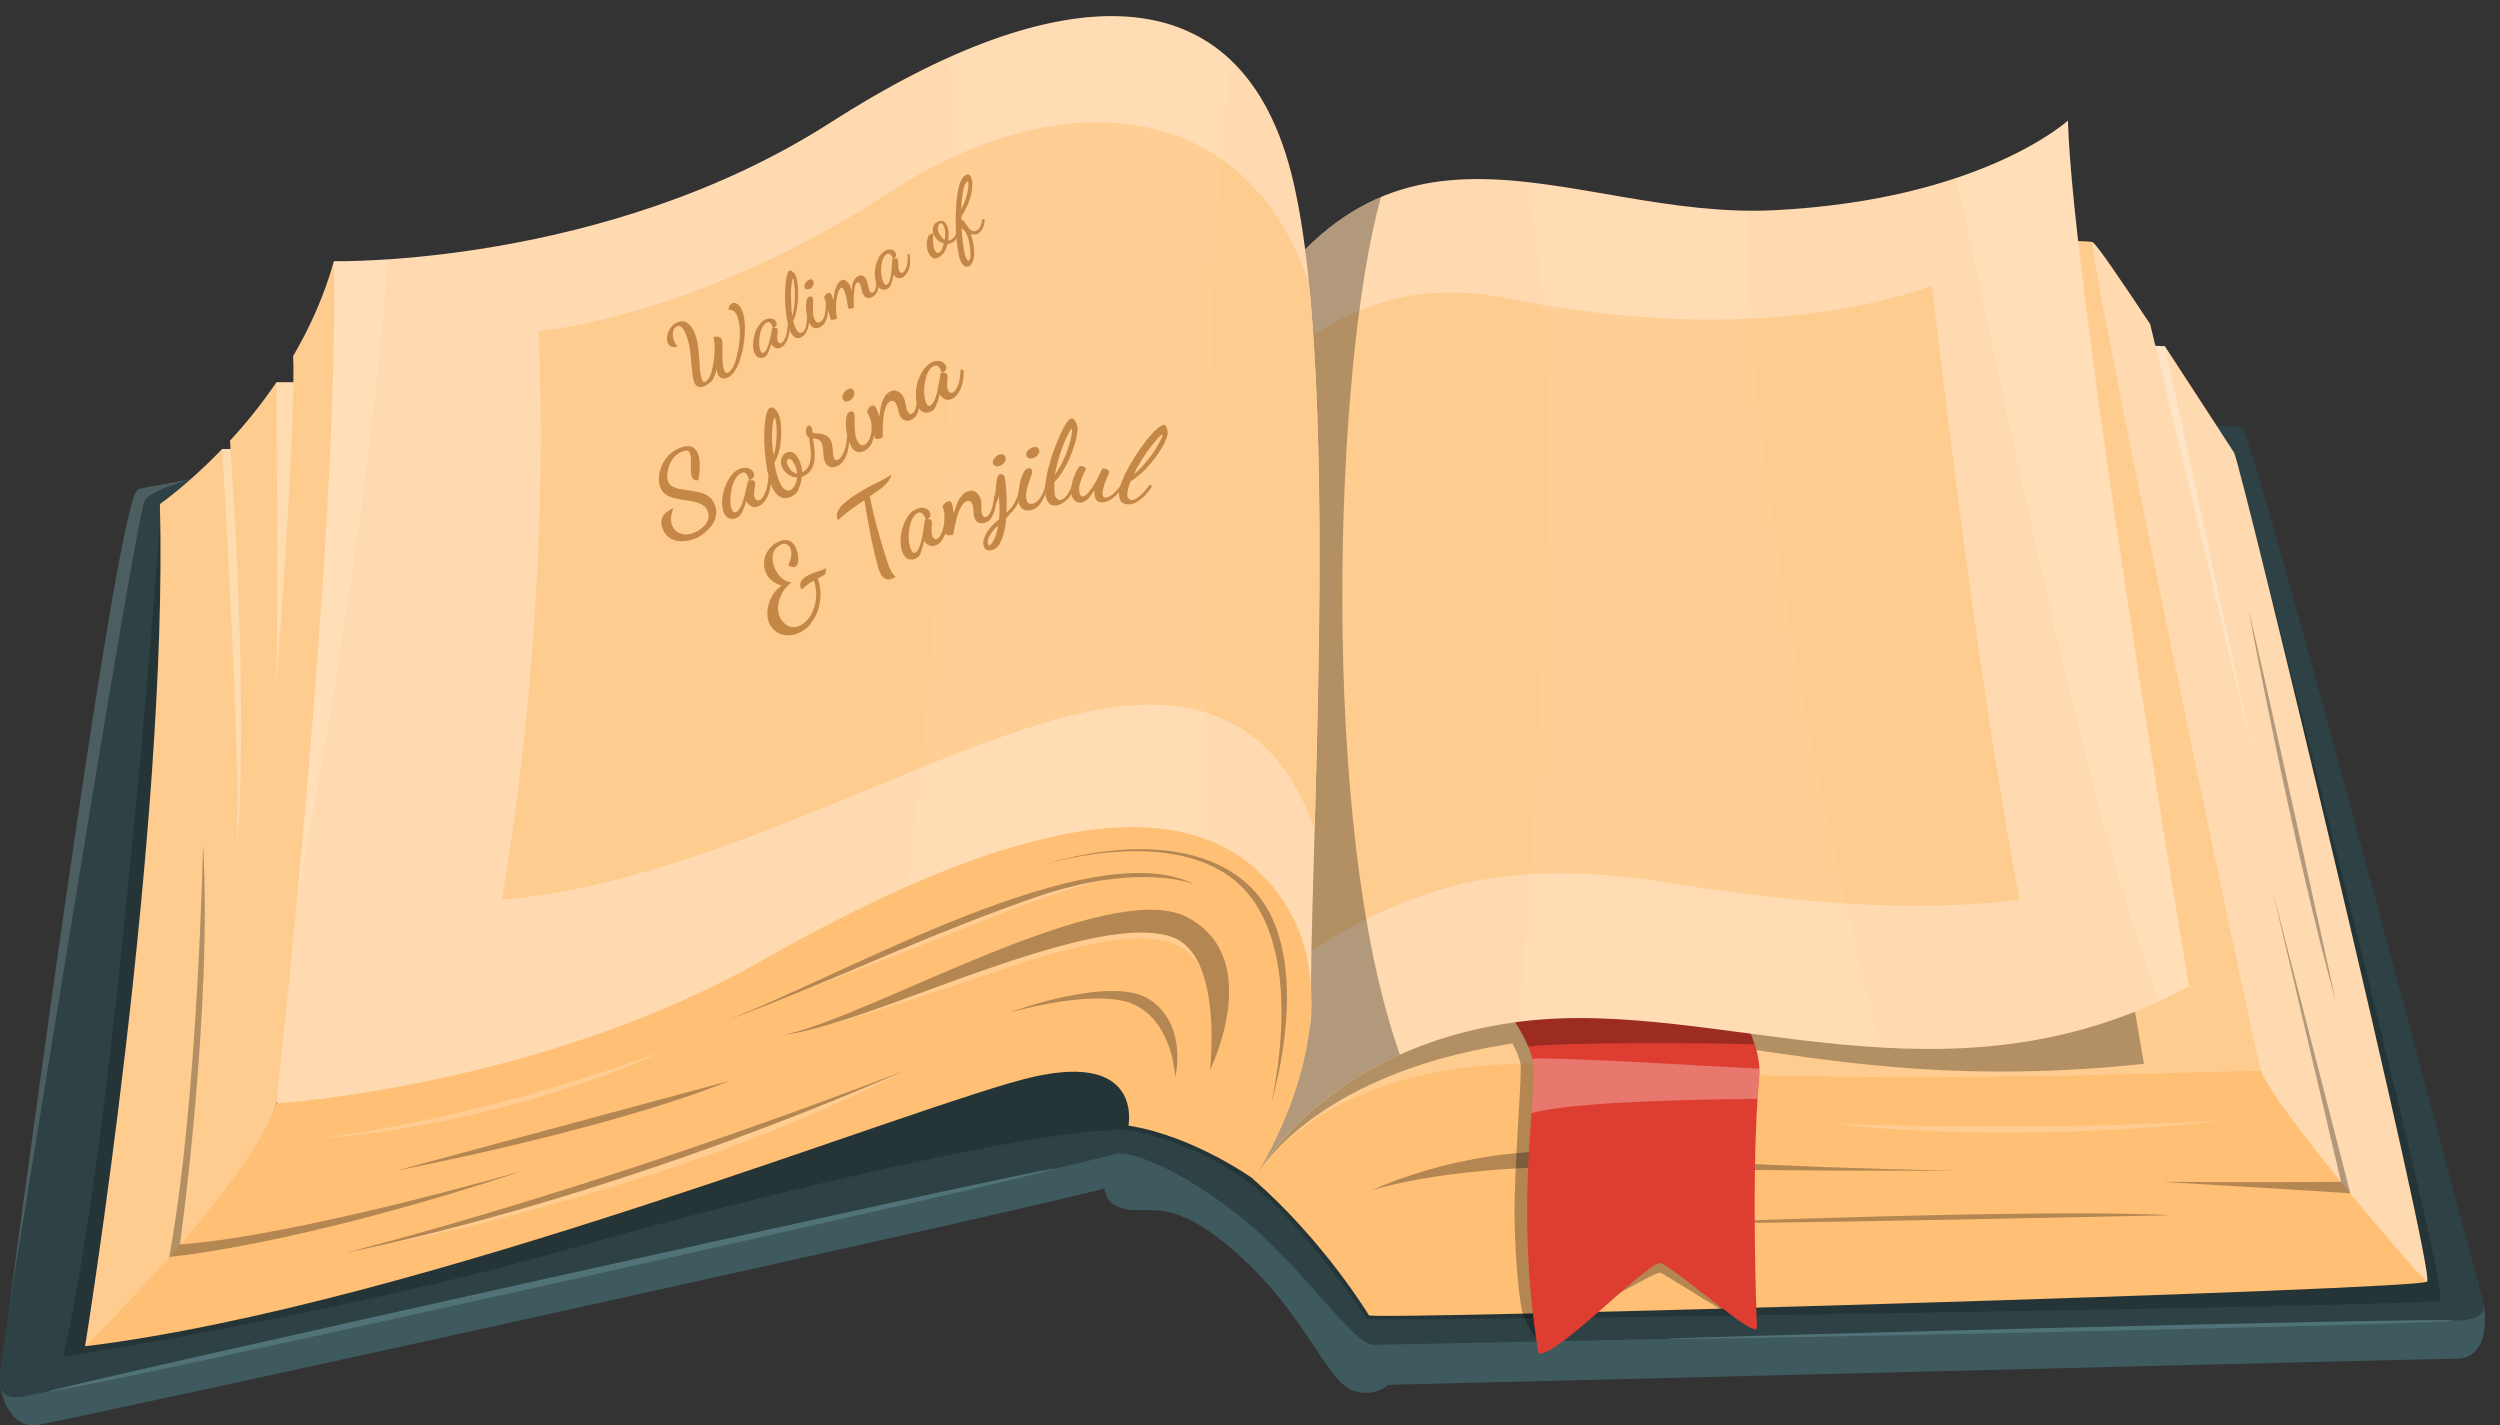 <?xml version="1.0" encoding="utf-8"?>
<!-- Generator: Adobe Illustrator 23.0.1, SVG Export Plug-In . SVG Version: 6.00 Build 0)  -->
<svg version="1.1" id="Layer_1" xmlns="http://www.w3.org/2000/svg" xmlns:xlink="http://www.w3.org/1999/xlink" x="0px" y="0px"
	 viewBox="0 0 1049 598" style="enable-background:new 0 0 1049 598;" xml:space="preserve">
<rect x="0" y="0" width="1049" height="598" fill="#333333" stroke="none"/>
<style type="text/css">
	.st0{fill:#2E4245;}
	.st1{fill:#3F5A5E;}
	.st2{opacity:0.2;}
	.st3{fill:#507378;}
	.st4{fill:#FFCC8F;}
	.st5{fill:#FFBF75;}
	.st6{fill:#FFDAB0;}
	.st7{opacity:0.3;}
	.st8{opacity:0.3;fill:#FFFFFF;}
	.st9{opacity:0.2;fill:#FFFFFF;}
	.st10{fill:#DE3D31;}
	.st11{opacity:5.000000e-02;fill:#FFFFFF;}
	.st12{opacity:0.1;fill:#FFFFFF;}
	.st13{opacity:0.15;fill:#FFFFFF;}
	.st14{fill:#C48745;}
</style>
<g>
	<g>
		<path class="st0" d="M461,490.9c-2.7-13.8-11.2-335.4-7.2-347.6c4-12.3,27.4-10.9,50.8,9.8c23.4,20.7,33.4,20.7,39.5,46.8
			c6,26.1,38.9,363.9,38.2,375.3c-0.7,11.4-36-29.5-59.3-54.2C499.8,496.3,463.2,501.9,461,490.9z"/>
		<path class="st1" d="M62.2,212.8c5.3-0.3,389.8-58.6,398.7-55.9c8.9,2.7,12.9,337.4,3.6,341.4c-9.4,4-440.2,98.8-449.5,99.7
			c-9.4,0.9-14.3-9.5-15-18.3C-0.4,574.1,51.2,213.3,62.2,212.8z"/>
		<path class="st0" d="M57.8,205.4c5.3-2.9,395.5-64.7,404.5-62c8.9,2.7,14.3,336.9,5,340.9c-9.4,4-449.4,101-458.8,101.9
			c-9.4,0.9-9.4-4.9-7.6-16.1C2.7,558.9,48.1,210.6,57.8,205.4z"/>
		<path class="st1" d="M467.3,484.3c-4.3,1.2-6.7,17.2,0,21.1c12.4,7.4,20.1-7.5,51.5,20.3c30.2,26.7,37.5,54.5,49.6,58
			c18,5.2,26.2-19.4,8.2-19.4c-8.1,0-22.5-22.7-46.4-45.3C508.1,498.2,476.9,481.5,467.3,484.3z"/>
		<path class="st1" d="M580.6,581.1c9.8-0.1,439.5-11,450.3-11c13.8,0,12.4-19.3,10.8-24.6c-4.6-15-92.4-343.8-98.2-349.5
			c-5.8-5.8-402.3,3.6-409.4,8.9C527,210.2,574.5,581.1,580.6,581.1z"/>
		<path class="st0" d="M576.5,564.3c9.8-0.1,446.8-9.1,457.5-10.4c10.7-1.3,8.3-6.3,7.1-10.6c-4.2-15.1-94.5-357.8-100.3-363.6
			c-5.8-5.8-402.3,3.6-409.4,8.9C524.2,194,570.4,564.3,576.5,564.3z"/>
		<path class="st2" d="M67.3,216.7c0,0-19.1,261.8-40.9,352.6c0,0,116-17.8,208.6-44.2c92.6-26.3,205.9-52.3,237.2-50.9
			c18.3,2.6,37.8,11.4,52.7,22.5c14.8,11.1,39.2,41.8,48.6,56.8c9.8,1.2,445.2-5.5,450.4-7.7c5.2-2.2-84.4-348.9-84.4-348.9
			L67.3,216.7z"/>
		<path class="st3" d="M20.4,583.8c-0.1-1.2,421.1-94.9,422-93.4C443.4,492,20.6,586.4,20.4,583.8z"/>
		<path class="st3" d="M699.6,561.8c0.2-0.7,329.5-9.2,329.7-7.7C1029.6,555.7,699.4,562.5,699.6,561.8z"/>
	</g>
	<g>
		<path class="st4" d="M878.1,101.6c0,0,69.9,328.4,70.8,347.8c0.9,19.4-417.9,48.7-422.8,45.5c-4.9-3.2-14.8-339.5-8.7-347.8
			c6.1-8.3,31-69,114.9-57.4C716.1,101.3,875.7,99.9,878.1,101.6z"/>
		<path class="st5" d="M574.4,551.9c0,0-18.6-30.9-48.4-57c0,0,30.1-56.9,140.5-47.5s274.3,1.3,282.3,2c8,0.7,66.2,85,69.6,88.3
			C1021.8,541.1,574.8,554.1,574.4,551.9z"/>
		<path class="st6" d="M937.4,189.9c-1.4-2.1-15.1-23.4-29-44.6l-4-0.2l-2.2-9.1c-12.1-18.3-23-34.3-24.2-34.4
			c-2.8-0.3,66.8,334.4,70.8,347.8c4,13.4,68.2,88.8,69.6,88.3C1022.5,536.4,940.2,194.1,937.4,189.9z"/>
		<path class="st7" d="M576,499.3c0,0,43.3-21.1,97.2-15.3c53.9,5.7,146.9,7.2,146.9,7.2s-82.2,0.4-145.7-1.4
			C611,487.9,576,499.3,576,499.3z"/>
		<path class="st7" d="M703.8,513.2c0,0,153.3-6.2,206.8-3.3C910.6,509.9,723.4,514,703.8,513.2z"/>
		<path class="st7" d="M953.4,373l28.9,122.9c0,0-46.7,0.3-75,0c0,0,69.2,4.1,78.9,4.8L953.4,373z"/>
		<polygon class="st8" points="946.8,322.4 908.4,145.3 908.4,145.3 904.5,145.1 		"/>
		<path class="st7" d="M943.5,256.1c0,0,18.9,101.1,36.6,164C980.1,420.2,947.2,269.4,943.5,256.1z"/>
		<path class="st9" d="M769,471.6c0,0,92.7,3.1,163.8-1.5C932.8,470.1,853.8,480.7,769,471.6z"/>
	</g>
	<path class="st7" d="M899.6,446.4L849,150l-307.6,35.5l-15.3,309.4c0,0,22.1-43.4,106.8-56.8c0.6-0.1,1.1-0.2,1.7-0.3
		c1.3,2.4,2.9,5.9,3.4,8.5c0.8,4.4-2.7,42.9-2.5,63.9c0.2,21,2.6,38.9,3.4,40.9c0.8,2,4.2,9.7,5.7,10.2c1.5,0.6,49.6-27.8,51.9-27.3
		c2.3,0.5,33.3,21.4,37,20.9c3.6-0.5,0.6-101.9,0-109.8c-0.1-1.9-0.5-3.6-1-5.1C775.9,446.2,824.5,454.2,899.6,446.4z"/>
	<g>
		<path class="st10" d="M619.4,407.2c4.7,6.7,22.1,24.8,23.9,39.2s-8,58.1,2.2,121.4c6.9,2.6,45.9-38.5,51.2-37.8
			c4.5,0.6,40.5,32.8,40.5,27.1c0-2.7-2.7-64.6,1-105.9c2-22.5-32.4-61-32.4-61L619.4,407.2z"/>
		<path class="st7" d="M736.2,438.2c-5.5-16.9-20.7-36.4-27.4-44.4h-21.8l-67.7,13.4c3.9,5.6,16.7,19.2,21.9,31.9
			C657.7,437.3,712.6,437.5,736.2,438.2z"/>
		<path class="st8" d="M642.9,444.2c0.2,0.7,0.3,1.4,0.4,2.1c0.5,4.3,0,11.4-0.7,20.8c17.1-4.9,70.1-5.8,94.8-6
			c0.2-3.4,0.5-6.8,0.7-10c0.1-0.9,0.1-1.8,0.1-2.7C712,447.1,655.7,443.6,642.9,444.2z"/>
	</g>
	<g>
		<path class="st6" d="M526.1,494.9c0,0,28.9-56,112.3-66.3c83.4-10.3,177.5,40.6,280.1-14.7c0,0-48.9-291.6-50.8-363.3
			c0,0-36.1,33.2-123.1,37.6c-87,4.4-163.7-58.8-227.2,58.8C511.1,177.9,526.1,494.9,526.1,494.9z"/>
		<path class="st4" d="M810.7,120c-65.5,22.2-136.1,13.6-179.4,5c-43.1-8.5-80.6,6.5-115.5,47.8c-0.7,52.8,3.6,168.2,6.8,245.6
			c64.4-48.7,107.1-59.6,181.2-47.4c94.2,15.5,143.6,6.3,143.6,6.3C829,282.4,810.7,120,810.7,120z"/>
		<path class="st7" d="M579.5,82.7c-21.9,9.2-42.7,28.3-62.2,64.4c-6.3,30.8,8.7,347.8,8.7,347.8s16.7-32.4,61.4-52.4
			C553.3,346.9,559.7,152.3,579.5,82.7z"/>
		<path class="st11" d="M640,76.4c19.2,76.2,4.1,253.1-2.3,352.3c0.2,0,0.4-0.1,0.7-0.1c47.1-5.8,97.5,7.9,151,10.9
			c-24.8-93.3-59.1-266-56-351.1C700.7,88.1,669.5,79.6,640,76.4z"/>
		<path class="st12" d="M905.8,420.2c4.2-1.9,8.5-4,12.7-6.3c0,0-48.9-291.6-50.8-363.3c0,0-14.4,13.2-46.9,24.1
			C838.1,150.4,871.1,325.4,905.8,420.2z"/>
	</g>
	<g>
		<path class="st4" d="M140.1,109.6c-4.1,14.7-10.2,28-17.1,39.8c0,0,0,0,0,0c0.1,3,0.2,6.7,0.1,11H116c0,0,0,0,0,0
			c-6.4,9.4-13.1,17.6-19.5,24.5c0,0,0,0,0,0c0.1,1.2,0.2,2.3,0.2,3.5h-3.5c0,0,0,0,0,0c-14.4,15-26.1,23.1-26.1,23.1
			c3.6,137.1-31.4,353.4-31.4,353.4S95.9,530.4,116,463C161.5,213.1,140.1,109.6,140.1,109.6z"/>
		<path class="st6" d="M542.7,76.3c20.1,86.3,6.2,297,7.5,345.2c1.3,48.3-36-72.8-167.3-23.6C164.8,479.5,116,463,116,463
			s26.5-238.8,24.1-353.4c0,0,113.8,2.5,208.4-58.2C443.1-9.3,521.6-14.6,542.7,76.3z"/>
		<path class="st4" d="M549.3,119.3c-26.1-79-104.7-85.3-175.7-38.8c-80.9,52.9-147.6,58.5-147.6,58.5
			c5.4,127.9-15.5,238.5-15.5,238.5c96-7.8,198.7-77.3,265.1-81.6c49.8-3.2,68,28.9,76,52.5C553.5,280.7,555.9,186,549.3,119.3z"/>
		<path class="st11" d="M516.6,25.4C489.8-0.3,447.7,1.8,398,24.1c7.7,88.5-7,264.2-20.1,375.6c1.7-0.6,3.3-1.2,5-1.9
			c59.8-22.4,100.1-9.5,126.1,6.7C504.3,286,504.9,122.9,516.6,25.4z"/>
		<path class="st5" d="M35.7,564.9c0,0,69.6-68.4,80.3-101.9c0,0,110.4-7,203.4-59.8c83.4-47.4,172.3-81.2,214-31.9
			c41.8,49.3-7.3,123.5-7.3,123.5s-25-18.1-52.6-22.5c0,0,6.2-30.8-39.7-20.5C387.8,462.1,176.2,547.7,35.7,564.9z"/>
		<path class="st7" d="M329.8,434c35.5-7.4,135.1-66.2,168.2-49.2c33.1,17.1,9.7,64.2,9.7,64.2s5.8-48.3-16.1-55.9
			c-21.9-7.6-69.3,10.3-111,25.6C338.9,434.2,329.8,434,329.8,434z"/>
		<path class="st7" d="M85.2,354.3c0,0-2.1,107.5-14.2,173.1c0,0,53.4-4.6,149-36.3c0,0-94.5,27.4-144.5,31.1
			C75.5,522.2,89.2,424,85.2,354.3z"/>
		<g>
			<polygon class="st8" points="93.2,188.4 93.2,188.4 93.2,188.4 			"/>
			<polygon class="st8" points="96.5,184.9 96.5,184.9 96.5,184.9 			"/>
			<path class="st8" d="M93.2,188.4c0,0,7.6,123,6.4,165.9c0,0,4.7-47.7-2.2-155.7c-0.3-4.5-0.7-10.2-0.7-10.2H93.2z"/>
		</g>
		<g>
			<path class="st8" d="M123.1,160.4H116c0,0,0.7,87.4,0,126C116,286.5,122.7,200.1,123.1,160.4z"/>
		</g>
		<path class="st7" d="M166.7,491.1c0,0,87.2-16.6,139.5-37.6L166.7,491.1z"/>
		<path class="st7" d="M422.8,425.1c0,0,44-16.5,59.9-5.5c15.9,11,10.4,32.4,10.4,32.4s-0.7-21.8-16.2-30
			C461.4,413.7,422.8,425.1,422.8,425.1z"/>
		<path class="st7" d="M438.8,362.6c0,0,54.9-18.7,84.8,8.5c29.9,27.2,9.8,91.6,9.8,91.6s15.1-61-11.2-89.4
			C495.8,344.9,438.8,362.6,438.8,362.6z"/>
		<path class="st13" d="M60.8,209.9c1.8-3,9.9-6.1,18.7-8.7c-13.1,2.3-20.9,3.8-21.6,4.1C49.5,209.9,15,466.3,4.1,546.6
			C18.3,459.7,57.3,215.8,60.8,209.9z"/>
		<path class="st9" d="M129.1,478.1c0,0,61.4-5,149.5-37.2C278.6,440.8,215.4,472.2,129.1,478.1z"/>
		<path class="st9" d="M491.7,393.2c-21.9-7.6-69.3,10.3-111,25.6c-14.1,5.2-24.5,8.6-32,10.9c0,0,0,0,0,0s12-2.7,74.2-23.7
			c62.2-21,76.5-11.7,82.3,3.5C502.6,401.9,498.5,395.5,491.7,393.2z"/>
		<path class="st7" d="M380.2,449c-135.8,52.3-234.7,76.5-234.7,76.5S246.2,507.1,380.2,449z"/>
		<path class="st9" d="M162.5,521.9L162.5,521.9c0,0,31.4-4.6,100.4-25.8c69-21.2,115.2-46.1,115.2-46.1s0,0-0.1,0
			C277.7,493.3,196.3,514.2,162.5,521.9z"/>
		<path class="st7" d="M306.2,427.6c48.1-18.5,152-78.5,195-56.5c0,0-22.3-9.7-66.1,5.2c-18.6,6.4-40.6,15.1-59.5,23.1
			C321.3,422.6,306.2,427.6,306.2,427.6z"/>
		<path class="st9" d="M435.1,376.3c-18.6,6.4-40.6,15.1-59.5,23.1c-16.5,7-29.4,12.4-39.3,16.5c0,0,0,0,0,0s43.3-16.3,69.2-26.7
			c25.9-10.4,49.1-19.5,64.6-20.7C460.5,369.3,448.9,371.6,435.1,376.3z"/>
		<path class="st12" d="M162.6,108.8c-14.1,1-22.6,0.8-22.6,0.8c1.5,70.9-8.1,189.4-15.6,269.4C146.6,262.2,159.5,162.4,162.6,108.8
			z"/>
	</g>
</g>
<g>
	<path class="st14" d="M295.7,162c-0.2,0.1-0.5,0.2-0.9,0.3c-0.4,0.1-0.8,0.1-1.2,0.1c-0.4,0-0.9-0.2-1.3-0.5
		c-0.4-0.3-0.7-0.8-1-1.5c-0.2-0.6-0.4-1.3-0.6-2.3c-0.1-1-0.3-2.5-0.5-4.4c-0.1-1.5-0.3-2.9-0.4-4.4c-0.1-1.4-0.3-2.9-0.6-4.4
		c-0.3-1.5-0.8-3-1.4-4.6c-0.4-0.9-0.7-1.7-1.1-2.2c-0.4-0.6-0.8-1-1.2-1.2c-0.4-0.2-0.9-0.2-1.4,0c-0.5,0.2-0.9,0.6-1.2,1
		c-0.3,0.5-0.5,1-0.5,1.6c-0.1,0.6-0.1,1.2,0,1.8c0.1,0.6,0.3,1.2,0.5,1.8c0.4,1,0.9,1.7,1.5,2.2c-1.1,0.4-2,0.5-2.7,0.2
		c-0.7-0.3-1.2-0.8-1.5-1.6c-0.3-0.7-0.4-1.4-0.3-2.3c0-0.8,0.2-1.7,0.6-2.5c0.4-0.8,0.8-1.6,1.5-2.3c0.6-0.7,1.4-1.2,2.3-1.6
		c1.5-0.6,2.9-0.5,4.1,0.3c1.2,0.8,2.3,2.2,3.1,4.3c0.6,1.5,1.1,3.2,1.3,5c0.3,1.8,0.5,3.8,0.6,6.1c0.1,0.8,0.1,1.7,0.2,2.7
		c0,1,0.1,2,0.3,3c0.1,1,0.4,1.9,0.7,2.8c0.2,0.4,0.3,0.7,0.5,0.8c0.2,0.1,0.4,0.1,0.7,0c0.6-0.2,1.1-0.8,1.6-1.5
		c0.5-0.8,0.9-1.8,1.2-2.9c0.3-1.1,0.6-2.4,0.8-3.7s0.3-2.7,0.4-4c0.1-1.3,0.1-2.6,0-3.7c-0.1-1.2-0.2-2.1-0.4-2.9
		c0.8-0.3,1.6-0.4,2.3-0.1c0.7,0.3,1.1,0.6,1.2,1.1c0.1,0.2,0.1,0.6,0.2,1.2s0,1.5,0,2.8c0,1,0,2,0,3.1c0,1.1,0.1,2.2,0.2,3.2
		c0.1,1,0.3,1.9,0.7,2.7c0.2,0.4,0.4,0.7,0.6,0.9c0.2,0.2,0.5,0.2,0.8,0c0.6-0.3,1.2-0.8,1.8-1.8c0.6-0.9,1.1-2.1,1.5-3.5
		c0.4-1.4,0.8-2.9,1.1-4.6c0.3-1.7,0.5-3.3,0.6-5c0.1-1.7,0.1-3.3-0.1-4.8c-0.2-1.5-0.5-2.9-0.9-4c-0.5-1.2-1.1-2-1.7-2.3
		c-0.6-0.3-1.3-0.5-2.1-0.4c0.1-0.8,0.4-1.5,0.7-1.9c0.3-0.5,0.7-0.8,1-0.9c0.5-0.2,1.2-0.1,2,0.3c0.8,0.4,1.5,1.4,2.1,2.8
		c0.5,1.2,0.8,2.6,1,4.3c0.2,1.7,0.2,3.6,0.1,5.5c-0.1,2-0.4,4-0.7,5.9c-0.4,2-0.9,3.8-1.5,5.6c-0.6,1.7-1.4,3.2-2.2,4.4
		c-0.9,1.2-1.8,2-2.8,2.5c-0.6,0.2-1.1,0.3-1.7,0.3c-0.6,0-1-0.2-1.5-0.6s-0.8-0.8-1-1.4c-0.1-0.3-0.2-0.6-0.2-0.9
		c-0.1-0.3-0.1-0.6-0.1-1c-0.5,1.8-1.2,3.4-1.9,4.7C297.8,160.7,296.8,161.5,295.7,162z"/>
	<path class="st14" d="M320.7,149.9c-0.7,0.3-1.5,0.4-2.2,0.2c-0.8-0.2-1.4-0.8-1.8-1.8c-0.4-0.8-0.6-1.7-0.7-2.7
		c-0.1-1.1,0-2.2,0.2-3.3c0.2-1.2,0.5-2.3,0.9-3.4c0.4-1.1,1-2,1.7-2.9c0.7-0.9,1.5-1.5,2.3-1.9c0.9-0.4,1.8-0.6,2.7-0.4
		c0.9,0.2,1.5,0.6,1.9,1.4c0.3,0.6,0.3,1.1,0,1.6c-0.3,0.5-0.7,0.8-1.4,0.9c-0.1-0.2-0.1-0.4-0.2-0.6c-0.1-0.2-0.1-0.4-0.2-0.6
		c-0.2-0.4-0.5-0.8-0.8-1c-0.3-0.3-0.8-0.3-1.4,0c-0.6,0.3-1.1,0.8-1.6,1.5c-0.4,0.7-0.8,1.5-1,2.5c-0.3,0.9-0.4,1.9-0.5,2.9
		c-0.1,1-0.1,2,0,2.8c0.1,0.9,0.3,1.6,0.6,2.2c0.3,0.7,0.7,0.9,1.2,0.7c0.5-0.2,0.9-0.7,1.3-1.5c0.4-0.8,0.7-1.7,1-2.7
		c0.3-1,0.5-2.1,0.7-3.1c0.2-1,0.4-1.9,0.5-2.7c0-0.1,0.1-0.2,0.2-0.3c0.1,0,0.3-0.1,0.6-0.1c0.3,0,0.6,0,0.9,0
		c0.3,0,0.5,0.2,0.6,0.4c0.1,0.2,0.1,0.5,0.1,1c0,0.4-0.1,0.9-0.1,1.4c-0.1,0.5-0.1,1-0.1,1.5c0,0.5,0.1,0.9,0.3,1.3
		c0.1,0.3,0.3,0.5,0.6,0.7c0.3,0.2,0.6,0.2,0.9,0c0.5-0.3,1.1-1,1.6-2.2s0.9-3,1-5.3l0.9,0.3c0,1.4-0.1,2.7-0.4,4
		c-0.3,1.2-0.7,2.3-1.3,3.2c-0.6,0.9-1.2,1.5-2.1,1.9c-0.9,0.4-1.7,0.5-2.4,0.1s-1.2-0.8-1.6-1.5c0,0,0-0.1,0-0.1s0,0,0-0.1
		c-0.4,1.5-0.8,2.7-1.2,3.6C322.1,148.8,321.5,149.5,320.7,149.9z"/>
	<path class="st14" d="M336.2,141.5c-1,0.5-1.9,0.5-2.6,0.1c-0.7-0.5-1.4-1.2-1.8-2.1c-0.5-1-1-2.4-1.3-4c-0.3-1.6-0.6-3.3-0.8-5.2
		c-0.2-1.9-0.3-3.7-0.3-5.6c0-1.9,0.1-3.6,0.2-5.2c0.1-1.6,0.4-2.9,0.6-4c0.3-1.1,0.6-1.7,1-1.9c0.3-0.1,0.6-0.1,0.9,0.1
		c0.3,0.2,0.7,0.4,1,0.8c0.3,0.3,0.6,0.7,0.7,1c0.3,0.6,0.5,1.4,0.7,2.5s0.3,2.3,0.4,3.7c0.1,1.4,0,2.8-0.1,4.4
		c-0.1,1.5-0.3,3-0.6,4.5c-0.3,1.5-0.8,2.9-1.4,4.2c0.2,0.6,0.4,1.1,0.6,1.7s0.4,1.1,0.6,1.5c0.4,0.8,0.8,1.3,1.3,1.5
		c0.4,0.2,0.9,0.2,1.3,0c0.5-0.3,1-0.8,1.3-1.6c0.3-0.8,0.5-1.7,0.6-2.8c0.1-1,0.2-2.1,0.1-3.1l1,0c0.1,2.4-0.2,4.4-0.7,6.1
		C338.3,139.7,337.4,140.9,336.2,141.5z M332.5,132.5c0.3-1.2,0.6-2.4,0.7-3.6c0.2-1.3,0.3-2.5,0.3-3.8c0-1.2,0-2.4,0-3.5
		c-0.1-1.1-0.2-2.1-0.3-2.9c-0.1-0.8-0.3-1.5-0.5-1.9c0,0,0,0,0,0c0,0,0,0,0,0c-0.2,0.1-0.3,0.5-0.4,1.1c-0.1,0.7-0.2,1.6-0.3,2.7
		s-0.1,2.3-0.1,3.7c0,1.3,0.1,2.7,0.2,4.2C332,129.8,332.2,131.1,332.5,132.5z"/>
	<path class="st14" d="M340,121.1c-0.4,0.2-0.8,0.3-1.3,0.3c-0.4,0-0.8-0.2-1-0.7c-0.3-0.5-0.2-1.1,0.1-1.7c0.4-0.7,0.8-1.1,1.4-1.5
		c0.4-0.2,0.7-0.3,1.1-0.3c0.4,0,0.7,0.3,0.9,0.7c0.2,0.4,0.2,1,0,1.7C341,120.3,340.6,120.8,340,121.1z M344.1,137.3
		c-0.9,0.5-1.8,0.6-2.5,0.3c-0.8-0.3-1.4-0.8-1.8-1.6c-0.3-0.5-0.5-1.1-0.8-2c-0.2-0.8-0.4-1.7-0.6-2.7c-0.1-1-0.2-1.9-0.2-2.9
		c0-0.9,0.1-1.8,0.3-2.5c0.2-0.7,0.6-1.2,1-1.4c0.3-0.1,0.5-0.2,0.8-0.1c0.3,0,0.5,0.2,0.7,0.5c0.1,0.3,0.2,0.8,0.2,1.5
		c0,0.7-0.1,1.6-0.1,2.5c0,1,0,1.9,0.1,2.8c0.1,0.9,0.3,1.8,0.7,2.5c0.4,0.7,0.7,1.1,1.1,1.1c0.4,0.1,0.8,0,1.2-0.2
		c0.7-0.4,1.3-1.2,1.7-2.4c0.4-1.2,0.6-2.9,0.6-5.2l0.8,0.2c0.3,2.3,0.1,4.2-0.4,5.9C346.4,135.4,345.4,136.6,344.1,137.3z"/>
	<path class="st14" d="M366.1,124.6c-0.8,0.5-1.5,0.6-2.2,0.4c-0.7-0.2-1.2-0.7-1.6-1.3c-0.3-0.5-0.5-1-0.6-1.5
		c-0.1-0.6-0.3-1.1-0.4-1.7c-0.1-0.5-0.3-1-0.5-1.4c-0.2-0.3-0.4-0.6-0.6-0.6c-0.2-0.1-0.4,0-0.6,0.1c-0.5,0.3-0.8,1-1,2.1
		c-0.2,1.1-0.3,2.6-0.4,4.5c0,0.7,0,1.4,0,2.1c0,0.7,0.1,1.3,0.1,1.8c-0.2,0.1-0.4,0.2-0.8,0.3c-0.3,0.1-0.7,0.2-0.9,0.2
		c-0.3,0-0.5-0.1-0.6-0.2s-0.2-0.6-0.3-1.3c-0.1-0.7-0.3-1.4-0.4-2.3c-0.2-0.9-0.3-1.7-0.6-2.5c-0.2-0.8-0.5-1.5-0.7-1.9
		c-0.2-0.3-0.4-0.5-0.6-0.6c-0.2-0.1-0.4-0.1-0.6,0.1c-0.4,0.3-0.8,0.8-1.1,1.7c-0.3,0.9-0.5,1.9-0.7,3.2c-0.2,1.2-0.2,2.5-0.2,3.9
		c0,1.4,0.2,2.7,0.4,3.9c-0.2,0.1-0.5,0.3-0.9,0.4c-0.4,0.1-0.7,0.2-1.1,0.2s-0.5,0-0.6-0.1c0,0-0.1-0.4-0.3-1
		c-0.2-0.7-0.4-1.5-0.7-2.4c-0.3-1-0.6-2-0.9-3c-0.3-1-0.6-1.9-0.8-2.7c-0.1-0.3,0-0.6,0.3-1c0.3-0.4,0.6-0.7,0.9-0.9
		c0.3-0.2,0.6-0.2,0.9-0.2s0.6,0.2,0.8,0.6c0.1,0.2,0.3,0.5,0.4,1c0.2,0.4,0.3,0.9,0.5,1.5c0.1-0.8,0.2-1.7,0.3-2.5
		c0.1-0.9,0.3-1.7,0.6-2.4c0.3-0.8,0.6-1.4,0.9-2c0.4-0.6,0.8-1,1.3-1.3c0.8-0.5,1.4-0.5,2-0.1c0.6,0.4,1.1,0.9,1.5,1.5
		c0.2,0.3,0.3,0.5,0.4,0.8c0.1,0.3,0.2,0.6,0.3,0.9c0.1,0.3,0.2,0.7,0.3,1.1c0-0.8,0.2-1.6,0.3-2.4c0.2-0.8,0.4-1.4,0.8-2.1
		c0.4-0.6,0.8-1.1,1.4-1.5c0.8-0.5,1.5-0.6,2.1-0.3c0.6,0.3,1.1,0.7,1.4,1.3c0.3,0.5,0.6,1.1,0.7,1.8c0.2,0.7,0.3,1.4,0.5,2
		c0.1,0.6,0.3,1.1,0.5,1.5c0.1,0.2,0.3,0.4,0.5,0.5c0.2,0.1,0.5,0.1,0.8-0.1c0.6-0.3,0.9-0.9,1.1-1.7c0.2-0.8,0.3-1.7,0.3-2.8
		c0-1-0.1-2-0.2-2.8l0.9,0.3c0.2,1,0.3,2.2,0.3,3.3c0,1.2-0.2,2.3-0.5,3.3C367.6,123.3,367,124.1,366.1,124.6z"/>
	<path class="st14" d="M372.5,121.1c-0.7,0.4-1.4,0.6-2.2,0.4c-0.8-0.1-1.5-0.6-2-1.5c-0.4-0.7-0.8-1.6-1-2.6s-0.3-2.1-0.2-3.3
		c0.1-1.2,0.2-2.3,0.6-3.4c0.3-1.1,0.8-2.1,1.3-3.1c0.6-0.9,1.3-1.7,2.1-2.2c0.9-0.6,1.8-0.8,2.6-0.7c0.9,0.1,1.6,0.5,2,1.2
		c0.3,0.5,0.4,1.1,0.2,1.6c-0.2,0.5-0.6,0.8-1.2,1.1c-0.1-0.2-0.2-0.4-0.2-0.6c-0.1-0.2-0.2-0.4-0.3-0.6c-0.3-0.4-0.6-0.7-0.9-0.9
		c-0.4-0.2-0.8-0.2-1.3,0.2c-0.6,0.4-1,0.9-1.4,1.7c-0.3,0.8-0.6,1.6-0.7,2.6c-0.1,1-0.2,1.9-0.2,3c0,1,0.2,1.9,0.4,2.8
		c0.2,0.9,0.5,1.6,0.8,2.1c0.4,0.6,0.8,0.8,1.3,0.5c0.5-0.3,0.8-0.8,1.1-1.7c0.3-0.8,0.5-1.8,0.6-2.8c0.1-1.1,0.3-2.1,0.3-3.2
		c0.1-1.1,0.1-2,0.2-2.7c0-0.1,0-0.2,0.1-0.3c0.1,0,0.3-0.1,0.6-0.2c0.3-0.1,0.6-0.1,0.9-0.1c0.3,0,0.5,0.1,0.7,0.4
		c0.1,0.2,0.2,0.5,0.2,0.9c0,0.4,0,0.9,0,1.4c0,0.5,0,1,0.1,1.5c0.1,0.5,0.2,0.9,0.4,1.2c0.2,0.3,0.4,0.5,0.7,0.6
		c0.3,0.1,0.6,0.1,0.9-0.1c0.5-0.3,0.9-1.1,1.4-2.4c0.4-1.3,0.6-3.1,0.4-5.4l0.9,0.2c0.2,1.4,0.2,2.7,0.1,4
		c-0.1,1.3-0.4,2.4-0.9,3.3c-0.5,1-1.1,1.7-1.8,2.2c-0.8,0.5-1.6,0.7-2.4,0.4s-1.3-0.7-1.7-1.3c0,0,0-0.1-0.1-0.1c0,0,0,0,0-0.1
		c-0.2,1.5-0.5,2.7-0.8,3.7C373.8,119.9,373.3,120.6,372.5,121.1z"/>
	<path class="st14" d="M393.7,108.1c-1,0.5-1.8,0.5-2.5,0s-1.2-1.1-1.5-1.8c-0.3-0.7-0.6-1.5-0.7-2.3c-0.1-0.8-0.2-1.6-0.1-2.5
		c0.1-0.8,0.3-1.5,0.5-2.1c0.3-0.6,0.7-1,1.1-1.2c0.2-0.1,0.3-0.1,0.6-0.2c0.2,0,0.4,0,0.6,0c-0.1,0.4-0.2,1-0.2,1.6
		c0,0.6,0,1.2,0,1.9c0,0.6,0.1,1.3,0.2,1.9s0.3,1.1,0.5,1.6c0.2,0.4,0.5,0.8,0.8,1c0.3,0.2,0.7,0.2,1.1,0c0.4-0.2,0.8-0.7,1.1-1.4
		c0.3-0.7,0.6-1.5,0.9-2.4c-1-0.3-1.8-0.7-2.5-1.3c-0.7-0.6-1.2-1.4-1.8-2.5c-0.2-0.5-0.4-1-0.4-1.7c-0.1-0.7,0.1-1.4,0.4-2.1
		c0.3-0.7,0.9-1.2,1.7-1.6c0.9-0.4,1.7-0.5,2.3-0.2s1.1,0.9,1.5,1.6c0.4,0.8,0.6,1.8,0.7,3c0.1,1.2,0,2.4-0.1,3.5
		c0.3,0,0.7-0.1,1-0.2c0.3-0.2,0.7-0.4,1.1-0.8c0.4-0.4,0.7-0.8,1-1.4c0.3-0.6,0.4-1.2,0.3-1.9l0.8,0.1c0.1,1.3-0.2,2.4-0.7,3.3
		c-0.5,0.9-1.2,1.5-2,1.9c-0.3,0.1-0.6,0.2-0.9,0.3c-0.3,0.1-0.6,0.1-0.9,0.2c-0.3,1.2-0.8,2.4-1.4,3.5
		C395.5,106.8,394.6,107.6,393.7,108.1z M396.4,100.6c0.2-1,0.2-2,0.2-3.1c0-1-0.3-1.9-0.6-2.7c-0.2-0.5-0.5-0.8-0.8-1
		c-0.3-0.2-0.5-0.2-0.8,0c-0.4,0.2-0.7,0.7-0.8,1.5c-0.2,0.8,0,1.6,0.4,2.5c0.2,0.5,0.6,1,1,1.5C395.4,100,395.9,100.4,396.4,100.6z
		"/>
	<path class="st14" d="M406.5,111.8c-0.2,0.1-0.6,0.1-1,0.1c-0.4,0-0.8-0.2-1.3-0.6c-0.4-0.4-0.8-1-1.2-1.9c-0.4-1-0.7-2.3-1-4
		c-0.3-1.7-0.5-3.6-0.7-5.7s-0.3-4.3-0.3-6.6c0-2.3,0-4.5,0.2-6.7c0.1-2.2,0.4-4.2,0.7-6.1s0.8-3.4,1.4-4.6c0.6-1.2,1.3-2,2.2-2.4
		c0.6-0.2,1-0.2,1.3,0.1c0.3,0.3,0.6,0.6,0.7,1.1c0.4,1,0.5,2.1,0.5,3.5c-0.1,1.3-0.3,2.8-0.7,4.3c-0.4,1.5-0.9,3-1.6,4.4
		c-0.7,1.5-1.4,2.8-2.3,4c0,0.3,0,0.5,0,0.8c0,0.3,0,0.5,0,0.8c0.3,0,0.5,0.1,0.8,0.2c0.2,0.2,0.4,0.4,0.5,0.6
		c0.6,0.9,1.1,1.7,1.6,2.3c0.5,0.7,1,1.1,1.5,1.4c0.5,0.3,1.2,0.3,1.8,0c0.8-0.3,1.4-0.9,1.7-1.7c0.4-0.8,0.7-1.9,0.9-3.2l1,0.2
		c-0.1,1.7-0.5,3.1-1.1,4.1c-0.6,1-1.3,1.7-2,2c-0.4,0.2-0.8,0.2-1.3,0.2c-0.5,0-1-0.1-1.5-0.2c0.5,1.4,0.9,2.8,1.2,4.3
		c0.2,1.5,0.3,2.9,0.3,4.1c-0.1,1.3-0.3,2.4-0.7,3.3C407.6,110.9,407.1,111.5,406.5,111.8z M403.4,87.9c0.8-1.8,1.5-3.5,2-5.1
		c0.5-1.6,0.8-2.9,0.9-4.1c0.1-1.1,0.1-1.9,0-2.3c-0.1-0.2-0.2-0.2-0.4-0.2c-0.5,0.2-1,0.9-1.3,2c-0.4,1.1-0.6,2.5-0.8,4.1
		C403.5,84.1,403.4,86,403.4,87.9z M406.6,109.3c0.2-0.1,0.4-0.4,0.5-1c0.1-0.5,0.2-1.2,0.1-2c0-0.8-0.1-1.7-0.2-2.6
		c-0.1-0.9-0.3-1.8-0.5-2.7c-0.2-0.9-0.4-1.6-0.7-2.3c-0.3-0.6-0.6-1.2-0.9-1.6c-0.3-0.4-0.8-0.9-1.4-1.4c0.1,1.7,0.2,3.4,0.4,5
		c0.2,1.6,0.4,3,0.6,4.3c0.2,1.3,0.5,2.3,0.8,3.1C405.8,109.1,406.2,109.5,406.6,109.3z"/>
</g>
<g>
	<path class="st14" d="M336,265.2c-1.8,0.9-3.5,1.4-5.2,1.4c-1.7,0-3.2-0.4-4.6-1.2c-1.3-0.8-2.4-1.9-3.1-3.3
		c-0.7-1.2-1-2.6-1.1-4.1c-0.1-1.5,0.1-3,0.5-4.4c0.4-1.5,1.1-2.9,2-4.3c0.9-1.4,2.1-2.6,3.5-3.6c-1.4-0.4-2.7-1-3.8-1.8
		c-1.1-0.8-1.9-1.8-2.5-2.9c-0.8-1.5-1.2-3.1-1.1-4.8c0-1.7,0.5-3.4,1.5-4.9c0.9-1.6,2.3-2.8,4.1-3.8c1.7-0.9,3.1-1.1,4.4-0.8
		c1.3,0.3,2.3,1.2,3.1,2.7c0.6,1.1,0.9,2.2,1.1,3.4c0.2,1.2,0.2,2.3,0,3.2c-0.2,0.9-0.5,1.5-1.1,1.8c-0.4,0.2-0.8,0.2-1.4,0.1
		c-0.5-0.2-1-0.4-1.5-0.7c0.6-1.4,1-2.7,1.2-4c0.2-1.3,0-2.4-0.5-3.4c-0.4-0.8-1-1.3-1.7-1.5c-0.7-0.3-1.5-0.1-2.5,0.4
		c-1.2,0.7-2.1,1.6-2.6,2.7c-0.5,1.2-0.6,2.5-0.5,3.8c0.2,1.4,0.6,2.8,1.3,4.1c0.3,0.6,0.8,1.3,1.3,2c0.5,0.7,1.2,1.3,2.1,1.9
		c0.9,0.6,1.9,1,3.2,1.2c-1.8,1.4-3.2,3-4.1,4.8c-0.9,1.8-1.4,3.7-1.5,5.5c-0.1,1.8,0.3,3.4,1,4.8c0.4,0.8,1.1,1.6,1.9,2.3
		c0.8,0.7,1.8,1.2,2.9,1.3c1.1,0.2,2.3-0.1,3.6-0.7c1.5-0.8,2.7-1.9,3.7-3.3c1-1.4,1.7-3,2.2-4.8c0.5-1.8,0.7-3.6,0.7-5.4
		c-0.1-1.8-0.4-3.6-1-5.3c-0.5,0.3-1,0.6-1.5,0.9c-0.5,0.3-1,0.7-1.5,1.1c-0.6,0.4-1.3,1-2.2,1.8c-0.7-1.4-0.7-2.6-0.1-3.6
		c0.7-1,1.6-1.8,2.9-2.4c0.9-0.5,1.7-0.8,2.5-1.1c0.8-0.3,1.6-0.5,2.4-0.8s1.7-0.6,2.6-1.1c0,1.1-0.1,1.9-0.3,2.3
		c-0.3,0.4-0.5,0.6-0.9,0.8c-0.5,0.3-0.9,0.5-1.3,0.7c-0.3,0.2-0.7,0.4-1,0.6c0.8,2,1.2,4.1,1.2,6.3c0,2.2-0.3,4.3-0.9,6.4
		c-0.6,2.1-1.6,3.9-2.9,5.6C339.5,262.9,337.9,264.2,336,265.2z"/>
	<path class="st14" d="M375.8,242c-1.5,0.9-2.6,1.3-3.6,1.1c-0.9-0.2-1.7-0.8-2.3-1.6c-0.5-0.8-0.9-1.8-1.3-3
		c-0.4-1.3-0.7-2.5-1-3.7c-0.6-2.3-1.1-4.6-1.6-6.8c-0.5-2.3-0.9-4.5-1.3-6.6c-0.4-2.1-0.7-4.2-1.1-6.1c-0.3-1.9-0.6-3.7-0.9-5.4
		c-1.8,1.2-3.3,2.2-4.6,3.1c-1.3,0.9-2.4,1.8-3.4,2.6c-1,0.8-2,1.7-3.1,2.6c-0.6-1.2-0.6-2.4-0.1-3.6c0.5-1.2,1.5-2.4,2.9-3.6
		c1.4-1.2,3.1-2.5,5-3.7c1-0.7,2-1.3,3-1.8c0.9-0.5,1.8-1,2.7-1.5c0.9-0.5,1.7-0.9,2.6-1.3c1.8-0.9,3.2-1.6,4.2-2.2
		c1-0.6,1.7-1,2.2-1.3c-0.3,1.2-1,2.4-2,3.5c-1,1.1-2.1,2.1-3.4,3c-1.3,0.9-2.5,1.8-3.7,2.5c0.7,3.9,1.6,7.9,2.7,11.9
		c1.1,4,2.2,8,3.4,11.8c0.5,1.5,0.9,2.7,1.2,3.8c0.3,1,0.7,1.9,1,2.7c0.4,0.8,0.8,1.6,1.3,2.4c0.1,0.1,0.2,0.3,0.3,0.4
		C375.4,241.5,375.6,241.7,375.8,242z"/>
	<path class="st14" d="M384.4,234.3c-0.9,0.5-1.9,0.6-2.9,0.4c-1-0.2-1.8-1-2.5-2.2c-0.5-1-0.9-2.1-1-3.5c-0.2-1.4-0.1-2.8,0-4.3
		c0.2-1.5,0.5-3,1.1-4.4c0.5-1.4,1.2-2.7,2-3.9c0.8-1.2,1.8-2,3-2.6c1.2-0.6,2.4-0.9,3.5-0.7c1.2,0.2,2,0.7,2.5,1.7
		c0.4,0.7,0.4,1.4,0.1,2c-0.3,0.6-0.9,1-1.7,1.3c-0.1-0.3-0.2-0.6-0.3-0.8c-0.1-0.3-0.2-0.5-0.4-0.8c-0.3-0.6-0.7-1-1.1-1.3
		c-0.5-0.3-1-0.3-1.8,0.1c-0.8,0.4-1.4,1.1-1.9,2c-0.5,1-0.9,2-1.2,3.3c-0.3,1.2-0.4,2.5-0.5,3.8c0,1.3,0,2.6,0.2,3.7
		c0.2,1.1,0.5,2.1,0.9,2.9c0.5,0.9,1,1.2,1.7,0.8c0.6-0.3,1.2-1,1.6-2.1s0.8-2.2,1.1-3.6c0.3-1.4,0.5-2.7,0.7-4.1
		c0.2-1.4,0.4-2.5,0.5-3.5c0-0.2,0.1-0.3,0.2-0.4c0.1,0,0.4-0.1,0.7-0.2c0.4-0.1,0.7-0.1,1.1,0c0.4,0,0.7,0.2,0.8,0.5
		c0.1,0.3,0.2,0.7,0.2,1.2c0,0.6,0,1.2-0.1,1.9c0,0.7-0.1,1.3,0,2c0,0.6,0.2,1.2,0.4,1.7c0.2,0.4,0.5,0.6,0.8,0.9
		c0.4,0.2,0.8,0.2,1.2,0c0.7-0.4,1.3-1.3,2-3c0.7-1.6,1-3.9,1-7l1.2,0.4c0.1,1.8,0,3.6-0.3,5.2c-0.3,1.6-0.8,3.1-1.5,4.3
		c-0.7,1.2-1.5,2.1-2.6,2.6c-1.1,0.6-2.2,0.7-3.1,0.3s-1.7-1-2.1-1.8c0-0.1-0.1-0.1-0.1-0.1c0,0,0-0.1,0-0.1
		c-0.4,1.9-0.9,3.5-1.4,4.8C386.2,232.9,385.4,233.8,384.4,234.3z"/>
	<path class="st14" d="M413.7,219.2c-1.1,0.5-2.1,0.5-2.9,0.2c-0.8-0.3-1.4-0.9-1.8-1.8c-0.2-0.6-0.4-1.2-0.4-2
		c-0.1-0.7-0.1-1.5-0.2-2.2c-0.1-0.8-0.2-1.4-0.5-2c-0.3-0.6-0.6-1-1-1.2c-0.4-0.1-0.8-0.1-1.2,0.1c-0.9,0.3-1.6,1.1-2.3,2.1
		c-0.6,1.1-1.2,2.3-1.6,3.7c-0.4,1.4-0.8,2.9-1.1,4.3c-0.3,1.5-0.5,2.8-0.7,3.9c-0.6,0.2-1.1,0.3-1.7,0.3c-0.6,0-1.1-0.2-1.7-0.5
		c0-0.2,0-0.7,0-1.5c0-0.9,0-1.9,0-3.1c0-1.2-0.1-2.4-0.3-3.7c-0.2-1.3-0.4-2.3-0.8-3.3c0.1-0.3,0.3-0.7,0.7-1.1
		c0.3-0.4,0.7-0.7,1.2-0.9c1-0.4,1.7-0.2,2,0.7c0.1,0.3,0.3,0.9,0.4,1.6c0.1,0.7,0.3,1.6,0.4,2.6c0.4-1.3,0.8-2.6,1.3-3.9
		c0.5-1.3,1.2-2.4,1.9-3.3c0.8-1,1.6-1.6,2.6-2c1.3-0.5,2.3-0.4,3.3,0.2c0.9,0.6,1.6,1.4,2,2.4c0.3,0.9,0.5,1.7,0.5,2.6
		c0,0.9,0,1.7,0,2.5c0,0.8,0.1,1.5,0.4,2.1c0.2,0.5,0.4,0.8,0.7,0.9c0.3,0.1,0.6,0.1,0.8,0c0.7-0.3,1.3-0.9,1.8-1.9
		c0.5-1,0.9-2.1,1.1-3.4c0.3-1.3,0.5-2.6,0.6-3.8l1,0.3c0,1.7-0.2,3.2-0.5,4.7c-0.3,1.5-0.8,2.8-1.4,3.9
		C415.8,217.9,414.9,218.7,413.7,219.2z"/>
	<path class="st14" d="M416.3,230.8c-0.9,0.3-1.6,0.2-2.3-0.1c-0.7-0.3-1.1-0.9-1.3-1.7c-0.3-1.2-0.1-2.5,0.6-4.1
		c0.7-1.5,1.8-3.1,3.2-4.6c0.4-0.4,0.9-0.8,1.3-1.2c0.4-0.4,0.9-0.8,1.4-1.2c0.2-1.4,0.2-2.9,0.2-4.6c0-1.7-0.1-3.4-0.3-5.3
		c-0.1,0.5-0.3,1-0.4,1.5c-0.2,0.5-0.3,1-0.4,1.5l-1.1-1c0.2-1.2,0.4-2.4,0.5-3.6c0.1-1.2,0.2-2.4,0.3-3.4c0.1-1.1,0.3-2,0.5-2.7
		c0.2-0.7,0.7-1.2,1.2-1.3c0.4-0.1,0.8-0.1,1.2,0.2c0.3,0.2,0.6,0.6,0.7,1.1c0.1,0.3,0.2,1,0.3,1.9c0.1,0.9,0.2,2.1,0.3,3.5
		c0.1,1.4,0.2,2.9,0.2,4.5c0,1.6,0,3.3-0.1,5c0.7-0.7,1.4-1.5,2.1-2.3c0.7-0.8,1.3-1.8,1.8-2.9c0.6-1.1,1.1-2.5,1.5-4.2l1,0.3
		c-0.4,2.2-0.9,4-1.7,5.3c-0.7,1.4-1.6,2.5-2.4,3.4c-0.9,0.9-1.7,1.8-2.4,2.6c-0.1,2-0.4,4-0.9,5.9s-1.1,3.6-1.9,5
		C418.7,229.6,417.6,230.4,416.3,230.8z M415.2,228.8c0.5-0.2,1.2-0.9,1.9-2.4c0.7-1.4,1.3-3.4,1.7-5.9c-1.7,1.6-2.9,3.1-3.6,4.4
		c-0.7,1.3-0.9,2.4-0.7,3.2c0.1,0.3,0.2,0.5,0.3,0.6C414.9,228.8,415,228.8,415.2,228.8z M419.4,195.5c-0.6,0.2-1.1,0.2-1.7,0
		c-0.5-0.1-0.9-0.5-1.1-1.1c-0.1-0.5-0.1-1,0.2-1.5c0.3-0.5,0.7-1,1.2-1.4c0.5-0.4,1-0.7,1.6-0.8c0.5-0.1,1-0.1,1.4,0
		c0.4,0.2,0.7,0.5,0.9,1c0.2,0.8,0.1,1.5-0.4,2.3C421,194.7,420.3,195.2,419.4,195.5z"/>
	<path class="st14" d="M432.4,214.1c-1.3,0.3-2.4,0.1-3.3-0.5c-0.8-0.7-1.4-1.5-1.6-2.7c-0.2-0.7-0.2-1.6-0.2-2.7
		c0-1.1,0.1-2.3,0.3-3.6c0.2-1.3,0.5-2.5,0.8-3.7c0.4-1.2,0.8-2.2,1.3-3c0.5-0.8,1.1-1.3,1.8-1.4c0.4-0.1,0.7,0,1,0.1
		c0.3,0.2,0.5,0.5,0.6,0.9c0.1,0.4,0,1-0.3,1.9c-0.3,0.9-0.7,1.9-1.1,3.1c-0.4,1.2-0.7,2.4-1,3.6c-0.2,1.2-0.2,2.3,0,3.3
		c0.2,1,0.5,1.6,0.9,1.8c0.4,0.2,1,0.3,1.6,0.2c1-0.2,2.1-1,3.1-2.3c1-1.3,1.9-3.4,2.6-6.3l0.8,0.6c-0.5,2.9-1.4,5.3-2.7,7.2
		C435.9,212.6,434.3,213.7,432.4,214.1z M433.3,192.3c-0.6,0.1-1.1,0.1-1.7-0.1c-0.5-0.2-0.9-0.6-1-1.2c-0.2-0.7,0.1-1.4,0.8-2.1
		c0.7-0.7,1.5-1.1,2.3-1.3c0.6-0.1,1-0.1,1.5,0.1c0.4,0.2,0.7,0.6,0.9,1.2c0.1,0.6-0.1,1.3-0.7,2.1
		C434.8,191.6,434.1,192.1,433.3,192.3z"/>
	<path class="st14" d="M443.2,212.1c-1.5,0.2-2.5-0.2-3.2-1.1c-0.7-0.9-1.1-2-1.3-3.4c-0.2-1.5-0.2-3.3,0.1-5.5
		c0.3-2.1,0.7-4.4,1.4-6.7c0.6-2.4,1.3-4.7,2.2-7c0.8-2.3,1.7-4.4,2.6-6.3c0.9-1.9,1.7-3.4,2.5-4.6c0.8-1.2,1.5-1.8,2.1-1.9
		c0.4-0.1,0.8,0.1,1.1,0.5c0.3,0.4,0.6,0.8,0.9,1.4c0.2,0.6,0.4,1.1,0.5,1.6c0.1,0.8,0,2-0.2,3.4s-0.6,3-1.2,4.7
		c-0.5,1.7-1.2,3.5-2,5.3c-0.8,1.8-1.8,3.6-2.8,5.3c-1.1,1.7-2.2,3.2-3.5,4.5c0,0.8,0,1.6,0,2.4c0,0.8,0,1.5,0.1,2.1
		c0.1,1.1,0.4,1.9,0.9,2.4c0.4,0.5,1,0.7,1.5,0.6c0.8-0.1,1.5-0.6,2.3-1.4c0.7-0.8,1.4-1.9,2-3.1c0.6-1.2,1.1-2.5,1.5-3.8l1.2,0.5
		c-1,2.9-2.2,5.3-3.6,7.1C446.6,210.8,445,211.9,443.2,212.1z M442.6,199.3c0.9-1.3,1.7-2.7,2.5-4.1c0.8-1.5,1.5-3,2.1-4.5
		c0.6-1.5,1.1-2.9,1.5-4.3c0.4-1.4,0.7-2.6,0.9-3.7c0.2-1.1,0.3-1.9,0.2-2.6c0,0,0-0.1,0-0.1c0,0,0,0,0-0.1c-0.2,0-0.6,0.4-1,1.2
		c-0.5,0.8-1,1.8-1.6,3.1c-0.6,1.3-1.2,2.8-1.8,4.5c-0.6,1.7-1.1,3.4-1.6,5.2C443.3,195.8,442.9,197.6,442.6,199.3z"/>
	<path class="st14" d="M453,210.9c-1.1,0-1.9-0.5-2.6-1.5s-1-2.1-1-3.4c0-0.9,0.1-1.9,0.4-3.1c0.3-1.2,0.6-2.4,1.1-3.5
		c0.4-1.1,0.9-2.1,1.4-2.8c0.5-0.8,0.9-1.1,1.3-1.1c0.2,0,0.6,0.1,1,0.3c0.5,0.2,0.9,0.5,1.2,0.9c-0.3,0.5-0.8,1.3-1.2,2.3
		c-0.5,1-0.9,2.2-1.3,3.3c-0.4,1.2-0.6,2.3-0.5,3.2c0,0.1,0,0.4,0.1,0.9c0,0.5,0.2,0.9,0.4,1.3c0.2,0.4,0.5,0.6,1,0.6
		c0.5,0,1.1-0.3,1.7-0.9c0.6-0.6,1.2-1.3,1.9-2.3c0.6-0.9,1.3-1.9,1.9-3c0.6-1.1,1.1-2.1,1.6-3.1c0.5-1,0.9-1.9,1.2-2.5
		c0.3,0,0.7,0.1,1.1,0.2c0.5,0.1,0.9,0.3,1.2,0.5c0.3,0.2,0.5,0.5,0.5,0.9c0,0.1-0.1,0.5-0.4,1.2c-0.3,0.7-0.6,1.5-1,2.4
		c-0.4,0.9-0.7,1.9-1,2.9c-0.3,1-0.4,1.9-0.4,2.6c0,0.4,0.1,0.8,0.3,1.1c0.2,0.3,0.5,0.5,1,0.5c0.7,0,1.4-0.3,2.3-0.9
		c0.9-0.6,1.8-1.5,2.8-2.6c1-1.1,1.8-2.5,2.6-4.1l0.7,0.6c-0.7,1.7-1.6,3.2-2.7,4.6c-1.1,1.4-2.3,2.4-3.5,3.2
		c-1.2,0.8-2.5,1.2-3.7,1.2c-0.9,0-1.6-0.2-2-0.6c-0.5-0.4-0.8-1-0.9-1.6c-0.2-0.7-0.3-1.4-0.3-2c0-0.2,0-0.3,0-0.5
		c0-0.2,0-0.3,0-0.4c-0.5,0.8-1.1,1.7-1.7,2.5c-0.6,0.8-1.3,1.5-2,2S453.8,210.9,453,210.9z"/>
	<path class="st14" d="M472.8,211.6c-1.5-0.2-2.4-0.8-2.8-1.9c-0.4-1.1-0.6-2.3-0.4-3.6c0.2-1.5,0.7-3.3,1.6-5.2
		c0.8-2,1.9-4,3.1-6.1c1.2-2.1,2.5-4.2,3.9-6.2c1.4-2,2.8-3.8,4.1-5.4c1.4-1.6,2.6-2.8,3.7-3.7c1.1-0.9,1.9-1.3,2.5-1.2
		c0.4,0.1,0.7,0.3,0.9,0.8c0.2,0.5,0.4,1,0.5,1.6c0.1,0.6,0.1,1.1,0,1.6c-0.1,0.8-0.5,1.9-1.1,3.2c-0.6,1.3-1.4,2.7-2.4,4.2
		c-1,1.5-2.1,3-3.4,4.6c-1.3,1.5-2.6,3-4.1,4.3c-1.5,1.3-3,2.5-4.6,3.4c-0.2,0.8-0.5,1.5-0.7,2.3c-0.2,0.7-0.4,1.4-0.5,2
		c-0.2,1.1-0.1,2,0.2,2.5c0.3,0.6,0.7,0.9,1.3,1c0.8,0.1,1.6-0.1,2.5-0.8c0.9-0.6,1.8-1.4,2.8-2.5c0.9-1,1.7-2.1,2.5-3.2l1,0.8
		c-1.7,2.6-3.5,4.6-5.4,5.9C476.4,211.2,474.6,211.8,472.8,211.6z M475.7,199.1c1.2-1,2.4-2.1,3.5-3.3c1.1-1.2,2.2-2.5,3.2-3.8
		c1-1.3,1.9-2.5,2.6-3.8s1.4-2.3,1.9-3.3c0.5-1,0.8-1.8,0.9-2.4c0,0,0-0.1,0-0.1c0,0,0,0,0-0.1c-0.2,0-0.7,0.3-1.3,0.9
		c-0.6,0.6-1.4,1.5-2.3,2.6c-0.9,1.1-1.9,2.4-2.9,3.8c-1,1.4-2,3-3,4.6C477.3,195.9,476.4,197.5,475.7,199.1z"/>
</g>
<g>
	<path class="st14" d="M291.1,226.2c-1.7,0.6-3.4,0.9-5.2,0.9c-1.8,0-3.3-0.5-4.8-1.3c-1.4-0.9-2.4-2.2-3.1-4
		c-0.6-1.6-0.7-3-0.3-4.1c0.4-1.2,1-2.1,2-2.8c0.9-0.7,1.9-1.3,2.9-1.7c-0.6,1.3-0.9,2.6-1,3.9s0,2.3,0.4,3.3c0.4,1,1,1.8,1.8,2.5
		c0.8,0.7,1.9,1.1,3.1,1.3c1.2,0.2,2.6,0,4.1-0.6c1.3-0.5,2.5-1.2,3.6-2.1c1.1-0.9,1.9-1.9,2.4-3.1s0.5-2.4,0-3.8
		c-0.4-1.2-1.2-2.1-2.2-2.7c-1-0.6-2.2-1.1-3.5-1.4c-1.3-0.3-2.7-0.5-4.2-0.7c-1.4-0.2-2.8-0.5-4.2-0.8c-1.4-0.3-2.6-0.9-3.6-1.6
		c-1-0.7-1.8-1.8-2.3-3.1c-0.4-1.2-0.6-2.6-0.5-4.2c0.1-1.6,0.5-3.2,1.2-4.8c0.7-1.6,1.7-3.1,3-4.4c1.3-1.3,2.9-2.3,4.9-3.1
		c2-0.7,3.6-0.8,4.8-0.3c1.1,0.6,2,1.5,2.5,2.9c0.4,1.1,0.6,2.3,0.7,3.7c0.1,1.4,0,2.7-0.1,4c-0.1,1.3-0.3,2.5-0.5,3.4
		c-0.7,0.1-1.3,0-1.7-0.2c-0.5-0.2-0.8-0.7-1-1.3c-0.2-0.6-0.4-1.4-0.4-2.2c0-0.9,0-1.8,0-2.7c0-0.9,0-1.9,0-2.7
		c0-0.9-0.2-1.6-0.4-2.2c-0.2-0.5-0.5-0.9-0.9-1.1c-0.4-0.2-1.1-0.1-2,0.2c-1.4,0.5-2.6,1.3-3.5,2.3c-1,1-1.7,2.2-2.2,3.5
		c-0.5,1.3-0.8,2.5-0.9,3.7c-0.1,1.2,0,2.3,0.3,3.1c0.4,1.1,1.1,1.8,2,2.3c1,0.5,2.1,0.9,3.4,1.1c1.3,0.2,2.7,0.4,4.1,0.6
		c1.4,0.2,2.8,0.5,4.2,0.8c1.4,0.4,2.6,1,3.6,1.8c1.1,0.8,1.9,2,2.4,3.5c0.6,1.5,0.7,3,0.4,4.4c-0.3,1.4-0.8,2.8-1.7,4
		c-0.9,1.2-2,2.3-3.2,3.3C293.9,225,292.6,225.7,291.1,226.2z"/>
	<path class="st14" d="M308.9,217.4c-0.9,0.4-1.9,0.5-2.9,0.1c-1-0.3-1.7-1.1-2.3-2.4c-0.4-1-0.7-2.2-0.7-3.6
		c-0.1-1.4,0.1-2.8,0.4-4.3c0.3-1.5,0.8-2.9,1.4-4.3c0.6-1.4,1.4-2.6,2.3-3.7c0.9-1.1,2-1.9,3.1-2.4c1.2-0.5,2.4-0.7,3.6-0.4
		c1.1,0.3,1.9,0.9,2.4,1.9c0.3,0.8,0.3,1.5-0.1,2c-0.4,0.6-1,1-1.8,1.2c-0.1-0.3-0.1-0.6-0.2-0.8c-0.1-0.3-0.2-0.6-0.3-0.8
		c-0.3-0.6-0.6-1-1-1.4c-0.4-0.4-1-0.4-1.8,0c-0.8,0.4-1.5,1-2.1,1.9c-0.6,0.9-1.1,2-1.5,3.2c-0.4,1.2-0.6,2.5-0.8,3.8
		c-0.1,1.3-0.2,2.5-0.1,3.7c0.1,1.2,0.3,2.1,0.7,2.9c0.4,0.9,0.9,1.2,1.6,0.9c0.7-0.3,1.2-0.9,1.8-1.9c0.5-1,1-2.2,1.4-3.5
		c0.4-1.3,0.7-2.7,1-4c0.3-1.3,0.6-2.5,0.8-3.5c0-0.2,0.1-0.3,0.2-0.4c0.1,0,0.4-0.1,0.8-0.1c0.4,0,0.7,0,1.1,0
		c0.4,0.1,0.6,0.3,0.8,0.6c0.1,0.3,0.2,0.7,0.1,1.3c0,0.6-0.1,1.2-0.2,1.8c-0.1,0.7-0.2,1.3-0.2,2c0,0.6,0.1,1.2,0.3,1.7
		c0.2,0.4,0.4,0.7,0.8,0.9c0.3,0.2,0.7,0.3,1.2,0.1c0.7-0.3,1.4-1.2,2.2-2.8c0.8-1.6,1.3-3.9,1.5-6.9l1.2,0.5c0,1.9-0.2,3.6-0.7,5.2
		c-0.4,1.6-1,3-1.8,4.1c-0.8,1.1-1.7,2-2.8,2.4c-1.2,0.5-2.2,0.5-3.1,0c-0.9-0.5-1.6-1.2-2-2c0-0.1,0-0.1-0.1-0.1c0,0,0-0.1,0-0.1
		c-0.5,1.9-1.1,3.4-1.7,4.7C310.8,216.1,310,216.9,308.9,217.4z"/>
	<path class="st14" d="M332.2,208.3c-1.6,0.8-3,1-4.4,0.4c-1.3-0.5-2.5-1.7-3.4-3.4c-0.7-1.4-1.4-3.1-1.9-5.2
		c-0.5-2.1-0.9-4.4-1.2-6.8c-0.3-2.4-0.5-4.9-0.6-7.4c-0.1-2.5,0-4.8,0.1-6.9c0.2-2.1,0.4-3.9,0.8-5.3c0.4-1.4,0.9-2.3,1.5-2.6
		c0.6-0.3,1.1-0.2,1.8,0.3c0.6,0.5,1.1,1.1,1.5,1.8c0.4,0.7,0.7,1.8,1,3c0.3,1.3,0.4,2.7,0.4,4.3c0,1.6,0,3.2-0.2,4.8
		c-0.2,1.6-0.4,3.2-0.9,4.7c-0.4,1.5-1,2.8-1.7,3.9c0,0.5,0.1,1.2,0.3,2.3c0.2,1,0.4,2.2,0.8,3.4c0.4,1.2,0.8,2.4,1.4,3.5
		c0.6,1.1,1.2,1.9,2,2.4s1.5,0.5,2.3,0.1c0.7-0.4,1.3-1.1,1.8-2.1c0.5-1,0.8-2.1,0.9-3.2c-1.3,0-2.5-0.4-3.6-1.1
		c-1.1-0.7-1.9-1.6-2.5-2.7c-0.7-1.3-0.9-2.6-0.6-3.8c0.3-1.2,0.9-2.1,2-2.7c0.9-0.5,1.8-0.5,2.7-0.2c0.9,0.4,1.8,1.3,2.6,2.8
		c0.4,0.7,0.7,1.6,1,2.5c0.3,0.9,0.4,2,0.5,3c0.1,0,0.2,0,0.3-0.1c0.1,0,0.1-0.1,0.2-0.1c1.1-0.6,1.9-1.5,2.3-2.6
		c0.5-1.1,0.7-2.4,0.8-3.8c0.1-1.4,0-2.8-0.2-4.2c-0.2-1.4-0.4-2.6-0.5-3.7c-0.2-0.1-0.4-0.2-0.5-0.3c-0.2-0.1-0.3-0.3-0.4-0.5
		c-0.4-0.8-0.6-1.6-0.4-2.5c0.1-0.9,0.4-1.4,0.9-1.7c0.4-0.2,0.7-0.1,1,0.2c0.3,0.3,0.5,0.5,0.5,0.7c0.1,0.2,0.2,0.5,0.2,1
		c0,0.4,0.1,0.7,0.2,0.9c0.1,0.2,0.5,0.4,1.1,0.4c0.6,0,1.3,0.1,2.1,0.2c0.8,0.1,1.6,0.3,2.4,0.7c0.8,0.4,1.4,1,1.9,1.9
		c0.4,0.8,0.7,1.7,0.8,2.8c0.1,1,0.2,2,0.3,2.9c0,0.9,0.2,1.7,0.5,2.2c0.2,0.4,0.4,0.5,0.7,0.6c0.3,0,0.5-0.1,0.8-0.2
		c0.7-0.4,1.2-0.9,1.7-1.7c0.5-0.8,0.9-1.7,1.2-2.7c0.3-1,0.5-2,0.7-3c0.1-1,0.2-1.9,0.1-2.6l1,0.1c0.1,1.5,0,3.1-0.3,4.8
		c-0.3,1.7-0.7,3.2-1.5,4.6c-0.7,1.4-1.7,2.4-3,3.1c-1,0.5-2,0.7-2.9,0.5c-0.9-0.2-1.7-0.8-2.2-1.7c-0.4-0.8-0.7-1.7-0.8-2.8
		c-0.1-1.1-0.2-2.2-0.3-3.3s-0.3-1.9-0.7-2.6c-0.4-0.7-0.9-1.1-1.5-1.3c-0.6-0.2-1.3-0.3-2-0.3c0.2,1.3,0.5,2.7,0.6,4.2
		c0.2,1.5,0.2,3,0.1,4.5c-0.1,1.5-0.5,2.8-1.2,4c-0.7,1.2-1.7,2.2-3.1,2.9c-0.2,0.1-0.3,0.2-0.5,0.3c-0.2,0.1-0.4,0.2-0.6,0.2
		c-0.1,1.7-0.5,3.2-1.2,4.7C334.9,206.3,333.7,207.5,332.2,208.3z M324.6,191c0.3-1,0.6-2.1,0.8-3.2c0.2-1.2,0.3-2.3,0.4-3.5
		c0.1-1.2,0.1-2.4,0.1-3.5c0-1.1-0.1-2.1-0.2-3c-0.1-0.9-0.3-1.6-0.4-2.1c0-0.1-0.1-0.2-0.1-0.3c-0.1-0.1-0.1-0.2-0.2-0.1
		c-0.2,0.2-0.4,0.8-0.6,1.8c-0.2,1-0.3,2.3-0.4,3.8c-0.1,1.5-0.1,3.2,0,4.9C324.1,187.6,324.3,189.3,324.6,191z M334.5,198.7
		c-0.1-0.6-0.2-1.3-0.3-1.9c-0.2-0.6-0.4-1.3-0.8-2c-0.5-0.9-0.9-1.5-1.4-1.9c-0.5-0.4-0.9-0.5-1.3-0.3c-0.4,0.2-0.5,0.6-0.5,1.2
		c0,0.6,0.2,1.3,0.6,2c0.4,0.7,0.9,1.3,1.5,1.9C332.9,198.2,333.7,198.6,334.5,198.7z"/>
	<path class="st14" d="M356.7,168c-0.5,0.3-1,0.5-1.6,0.5c-0.6,0-1-0.3-1.3-0.8c-0.4-0.6-0.4-1.4,0-2.3c0.4-0.9,1-1.5,1.8-2
		c0.5-0.3,1-0.4,1.4-0.4c0.5,0,0.9,0.3,1.2,0.9c0.3,0.6,0.4,1.3,0.1,2.2C357.9,166.9,357.4,167.5,356.7,168z M363,189
		c-1.2,0.7-2.3,0.9-3.3,0.6c-1-0.3-1.8-1-2.4-2c-0.4-0.6-0.7-1.5-1.1-2.5c-0.4-1.1-0.7-2.2-0.9-3.5c-0.2-1.3-0.4-2.5-0.4-3.7
		c0-1.2,0.1-2.3,0.3-3.2c0.2-0.9,0.7-1.6,1.2-1.9c0.3-0.2,0.7-0.3,1-0.2c0.4,0,0.7,0.3,0.9,0.7c0.2,0.3,0.3,1,0.3,1.9
		c0,0.9,0,2,0,3.3c0,1.2,0.1,2.5,0.3,3.7c0.2,1.2,0.5,2.3,1.1,3.2c0.5,0.9,1,1.3,1.5,1.4c0.5,0.1,1,0,1.6-0.4
		c0.9-0.6,1.6-1.6,2.1-3.2c0.5-1.6,0.7-3.8,0.4-6.8l1,0.3c0.5,2.9,0.4,5.5-0.2,7.7C365.8,186.4,364.7,188,363,189z"/>
	<path class="st14" d="M383,175.8c-1,0.7-2,0.9-2.9,0.7c-0.9-0.2-1.6-0.7-2.1-1.4c-0.3-0.5-0.6-1.1-0.8-1.9
		c-0.2-0.7-0.4-1.4-0.6-2.2c-0.2-0.7-0.5-1.4-0.8-1.9c-0.4-0.6-0.8-0.9-1.2-0.9s-0.8,0-1.2,0.3c-0.8,0.5-1.4,1.3-1.8,2.5
		c-0.4,1.2-0.7,2.5-0.9,4c-0.2,1.5-0.2,3-0.3,4.5c0,1.5,0,2.8,0,4c-0.5,0.3-1,0.5-1.6,0.6c-0.6,0.1-1.1,0.1-1.7-0.2
		c-0.1-0.1-0.2-0.6-0.3-1.5c-0.2-0.9-0.4-1.9-0.6-3c-0.3-1.2-0.6-2.3-1-3.5c-0.4-1.2-0.9-2.2-1.4-3.1c0.1-0.3,0.2-0.7,0.5-1.2
		c0.2-0.5,0.6-0.8,1-1.1c0.9-0.6,1.6-0.5,2.1,0.3c0.2,0.3,0.4,0.8,0.7,1.5c0.3,0.7,0.6,1.5,0.9,2.4c0.1-1.4,0.3-2.7,0.6-4.1
		c0.3-1.3,0.7-2.5,1.3-3.6c0.6-1.1,1.3-1.9,2.2-2.5c1.1-0.7,2.2-0.9,3.3-0.4c1,0.4,1.8,1.1,2.4,2c0.5,0.8,0.8,1.6,1,2.5
		c0.2,0.9,0.3,1.7,0.5,2.4c0.1,0.8,0.4,1.4,0.8,2c0.3,0.4,0.6,0.7,0.9,0.7c0.3,0,0.6,0,0.8-0.2c0.6-0.4,1.1-1.1,1.4-2.2
		c0.3-1,0.5-2.2,0.5-3.6c0-1.3,0-2.6-0.2-3.9l1,0.1c0.3,1.6,0.4,3.2,0.4,4.7c0,1.5-0.3,2.9-0.7,4.1
		C384.8,174.2,384.1,175.1,383,175.8z"/>
	<path class="st14" d="M390.6,172.7c-0.9,0.5-1.9,0.6-2.9,0.3c-1-0.3-1.8-1-2.4-2.3c-0.5-1-0.8-2.2-0.9-3.5
		c-0.1-1.4-0.1-2.8,0.1-4.3c0.2-1.5,0.6-3,1.2-4.4c0.6-1.4,1.3-2.7,2.1-3.8c0.9-1.1,1.9-2,3-2.6c1.2-0.6,2.4-0.8,3.5-0.6
		s2,0.8,2.5,1.8c0.4,0.8,0.4,1.4,0,2c-0.4,0.6-0.9,1-1.7,1.2c-0.1-0.3-0.1-0.6-0.2-0.8c-0.1-0.3-0.2-0.5-0.3-0.8
		c-0.3-0.6-0.6-1-1.1-1.3c-0.4-0.3-1-0.3-1.8,0c-0.8,0.4-1.4,1.1-2,2c-0.5,0.9-1,2-1.3,3.3c-0.3,1.2-0.5,2.5-0.6,3.8
		c-0.1,1.3,0,2.6,0.1,3.7c0.2,1.1,0.4,2.1,0.8,2.9c0.5,0.9,1,1.2,1.6,0.9c0.6-0.3,1.2-1,1.7-2s0.9-2.2,1.2-3.6
		c0.3-1.4,0.6-2.7,0.8-4.1c0.2-1.4,0.4-2.5,0.6-3.5c0-0.2,0.1-0.3,0.2-0.4c0.1,0,0.4-0.1,0.7-0.1c0.4-0.1,0.7-0.1,1.1,0
		c0.4,0.1,0.6,0.2,0.8,0.5c0.1,0.3,0.2,0.7,0.2,1.3c0,0.6-0.1,1.2-0.1,1.8c-0.1,0.7-0.1,1.3-0.1,2c0,0.6,0.2,1.2,0.4,1.7
		c0.2,0.4,0.5,0.7,0.8,0.9c0.4,0.2,0.8,0.2,1.2,0c0.7-0.3,1.4-1.3,2.1-2.9c0.7-1.6,1.1-3.9,1.2-6.9l1.2,0.4c0.1,1.8,0,3.6-0.4,5.2
		c-0.4,1.6-0.9,3-1.6,4.2c-0.7,1.2-1.6,2-2.7,2.6c-1.1,0.6-2.2,0.6-3.1,0.2s-1.6-1.1-2.1-1.9c0-0.1,0-0.1-0.1-0.1c0,0,0-0.1,0-0.1
		c-0.4,1.9-0.9,3.5-1.5,4.7C392.5,171.3,391.7,172.2,390.6,172.7z"/>
</g>
</svg>
